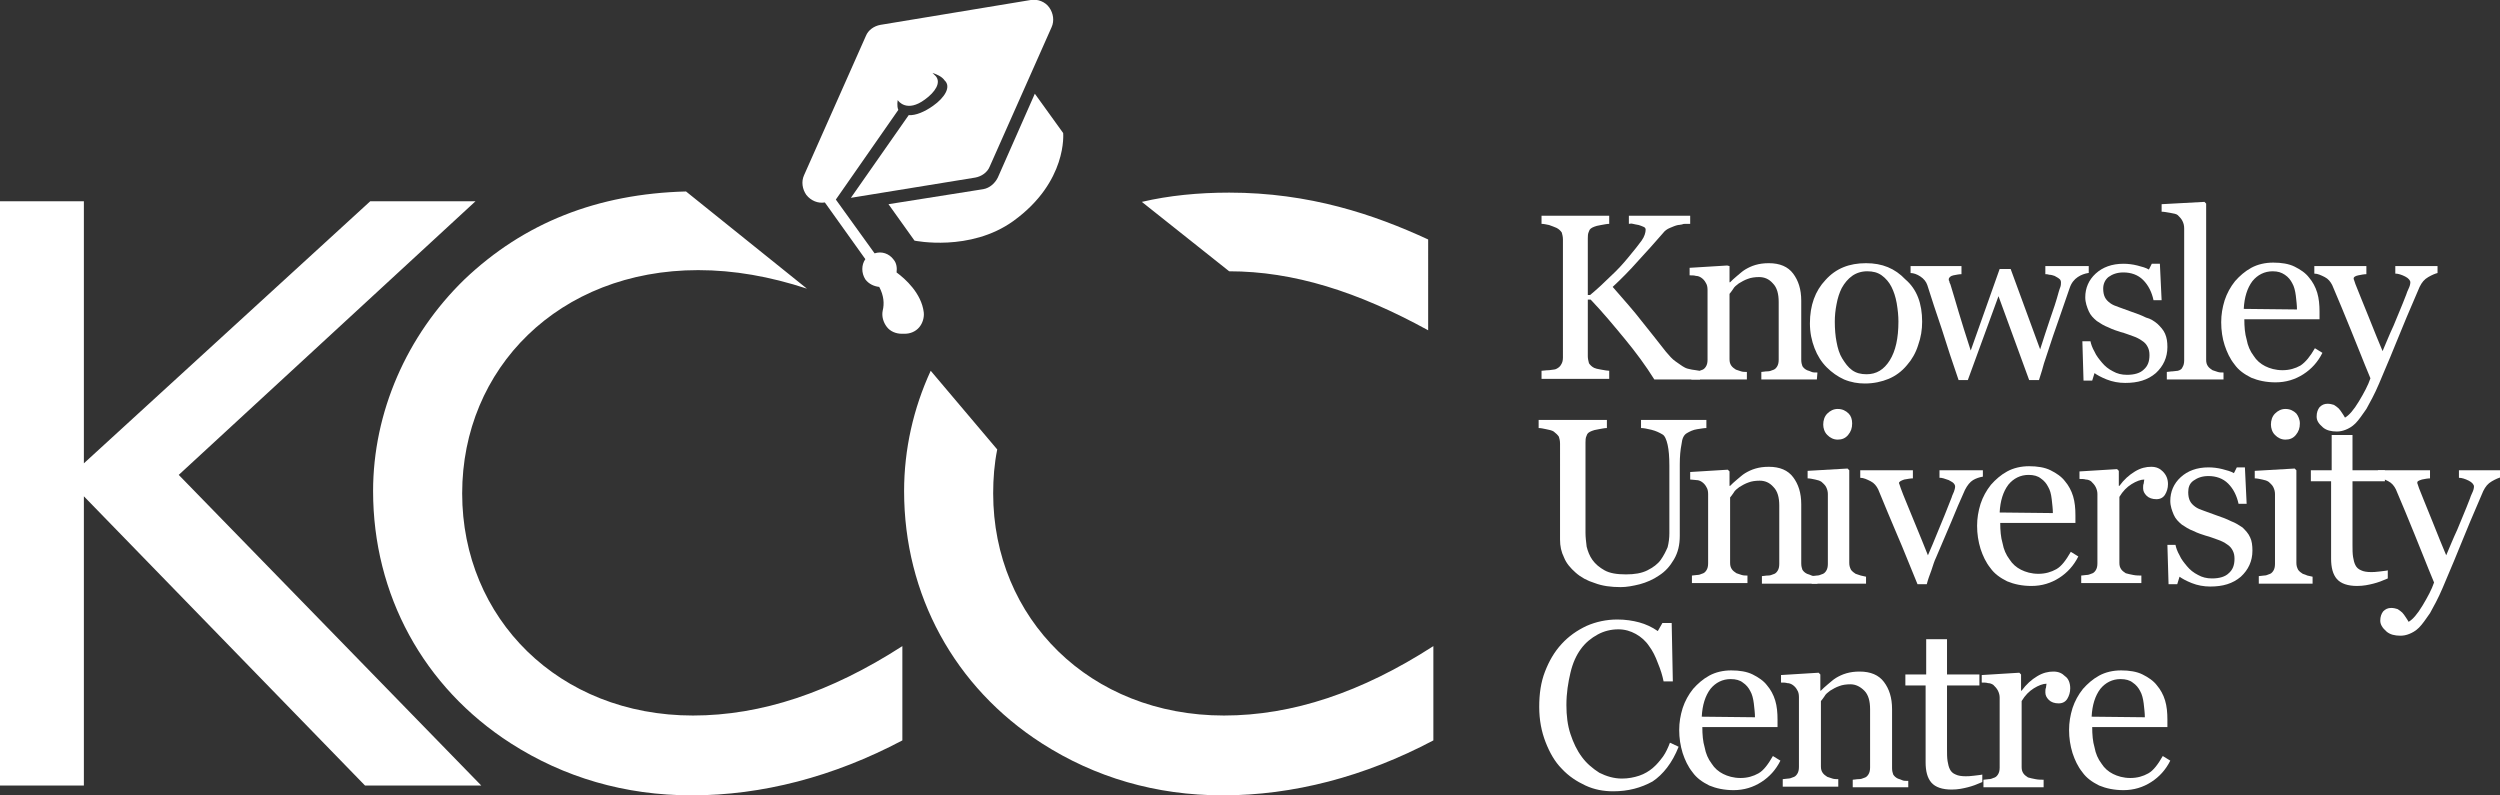 <?xml version="1.0" encoding="utf-8"?>
<!-- Generator: Adobe Illustrator 19.2.1, SVG Export Plug-In . SVG Version: 6.00 Build 0)  -->
<svg version="1.1" id="Layer_1" xmlns="http://www.w3.org/2000/svg" xmlns:xlink="http://www.w3.org/1999/xlink" x="0px" y="0px"
	 viewBox="0 0 432.2 137.5" style="enable-background:new 0 0 432.2 137.5;" xml:space="preserve">
<rect x="0" y="0" width="432.2" height="137.5" fill="#333333" stroke="none"/>
<style type="text/css">
	.st0{fill:#FFFFFF;}
</style>
<g>
	<path class="st0" d="M82.2,34.8H64L14.5,80.1V34.8H0v101h14.5v-50l48.6,50h20.1L30.9,82.1L82.2,34.8z M79.9,85.3
		c0-21.6,16.7-38.6,40.8-38.6c6.2,0,12.4,1.1,18.8,3.2l-20.9-16.8c-15.3,0.4-28,5.4-38.3,15.2c-10,9.7-15.8,23-15.8,36.6
		c0,17.9,8.7,33.9,23.8,43.6c9.2,5.9,19.7,9,31.3,9c12.1,0,24.5-3.2,36.4-9.5v-16.3c-12.4,8-24.4,12-36.2,12
		C96.6,123.7,79.9,106.9,79.9,85.3z M171.7,85.3c0-2.6,0.2-5.1,0.7-7.6l-11.5-13.6c-3,6.5-4.6,13.6-4.6,20.8
		c0,17.9,8.7,33.9,23.8,43.6c9.2,5.9,19.7,9,31.3,9c12.1,0,24.5-3.2,36.4-9.5v-16.3c-12.4,8-24.4,12-36.2,12
		C188.4,123.7,171.7,106.9,171.7,85.3z M197.4,34.9l15.1,12c11.1,0,22.2,3.5,34.4,10.2V41.4c-9.3-4.3-20.5-8.1-34.4-8.1
		C207.2,33.3,202.1,33.8,197.4,34.9z"/>
	<g>
		<g>
			<path class="st0" d="M153.6,35.3l4.5,6.3c0,0,9.6,2,17.1-3.4c9.4-6.8,8.6-15.2,8.6-15.2l-4.9-6.8l-6.4,14.5c-0.5,1-1.4,1.8-2.5,2
				L153.6,35.3z"/>
			<path class="st0" d="M161.3,18.3c-1.4,1-3,1.7-4.2,1.6l-10,14.3l21.5-3.5c1.1-0.2,2.1-0.9,2.5-1.9l10.7-24.1
				c0.5-1.1,0.3-2.4-0.4-3.4s-2-1.5-3.2-1.3l-26,4.3c-1.1,0.2-2.1,0.9-2.5,1.9L139,30.3c-0.5,1.1-0.3,2.4,0.4,3.4
				c0.8,1,2,1.5,3.2,1.3l7,9.8c-0.7,1-0.7,2.4,0,3.5c0.6,0.8,1.5,1.2,2.4,1.3c0.8,1.5,0.9,2.9,0.6,4.1c-0.2,1,0.1,2,0.7,2.8
				c0.6,0.8,1.6,1.2,2.6,1.2h0.5c1,0,1.9-0.4,2.5-1.1s0.9-1.7,0.8-2.6c-0.4-3.3-3.2-5.8-4.7-6.9c0.1-0.8,0-1.6-0.5-2.2
				c-0.8-1.1-2.1-1.5-3.3-1.1l-6.7-9.3L155.3,19c-0.3-0.7-0.1-1.7-0.1-1.7c0.1,0.2,1.6,2.2,4.7-0.1c1.8-1.3,2.8-2.9,1.9-4
				c-0.2-0.2-0.4-0.4-0.6-0.6c0.9,0.3,1.7,0.7,2.1,1.3C164.5,15,163.3,16.9,161.3,18.3z"/>
		</g>
	</g>
	<g>
		<path class="st0" d="M293.9,65.6H286c-1.5-2.4-3.2-4.7-5.1-7s-3.8-4.6-5.9-6.8h-0.5v9.8c0,0.4,0.1,0.8,0.2,1.2
			c0.2,0.3,0.5,0.6,0.9,0.8c0.2,0.1,0.6,0.2,1.2,0.3s1.1,0.2,1.4,0.2v1.4h-11.7v-1.4c0.3,0,0.7-0.1,1.3-0.1c0.6-0.1,1-0.1,1.2-0.2
			c0.4-0.2,0.7-0.4,0.9-0.8c0.2-0.3,0.3-0.7,0.3-1.2V41.4c0-0.5-0.1-0.8-0.2-1.2c-0.2-0.3-0.5-0.6-0.9-0.8s-0.8-0.3-1.3-0.5
			c-0.5-0.1-0.9-0.2-1.3-0.2v-1.4h11.7v1.4c-0.4,0-0.8,0.1-1.4,0.2c-0.6,0.1-1,0.2-1.2,0.3c-0.5,0.2-0.8,0.4-0.9,0.8
			c-0.2,0.4-0.2,0.8-0.2,1.2V51h0.4c1.2-1,2.4-2.1,3.5-3.2c1.2-1.1,2.2-2.2,3.1-3.3c1-1.2,1.8-2.2,2.3-2.9s0.7-1.4,0.7-1.9
			c0-0.2-0.1-0.4-0.4-0.5c-0.2-0.1-0.5-0.2-0.8-0.3c-0.4-0.1-0.7-0.1-1-0.2s-0.5,0-0.7,0v-1.4h10.6v1.4c0,0-0.1,0-0.3,0
			c-0.1,0-0.3,0-0.5,0s-0.4,0-0.6,0.1c-0.2,0-0.4,0.1-0.7,0.1c-0.5,0.1-0.9,0.3-1.4,0.5s-0.9,0.5-1.2,0.9c-1.4,1.6-2.8,3.2-4.3,4.8
			c-1.5,1.7-3,3.2-4.4,4.5c2,2.3,3.7,4.2,5,5.9c1.3,1.6,2.7,3.4,4.2,5.3c0.6,0.7,1.1,1.3,1.7,1.7s1.1,0.8,1.5,1
			c0.3,0.2,0.8,0.3,1.3,0.4c0.5,0.1,0.9,0.1,1.3,0.2L293.9,65.6L293.9,65.6z"/>
		<path class="st0" d="M314.1,65.6h-9.6v-1.3c0.3,0,0.6-0.1,1-0.1s0.7-0.1,0.9-0.2c0.4-0.1,0.6-0.3,0.8-0.6c0.2-0.3,0.3-0.7,0.3-1.2
			v-10c0-1.4-0.3-2.5-1-3.2c-0.7-0.8-1.5-1.1-2.4-1.1c-0.7,0-1.4,0.1-1.9,0.3c-0.6,0.2-1.1,0.5-1.6,0.8c-0.4,0.3-0.8,0.6-1,1
			c-0.3,0.4-0.4,0.6-0.6,0.8v11.3c0,0.5,0.1,0.8,0.3,1.1c0.2,0.3,0.5,0.5,0.8,0.7c0.3,0.1,0.6,0.2,0.9,0.3s0.7,0.1,1,0.1v1.3h-9.6
			v-1.3c0.3,0,0.6-0.1,0.9-0.1s0.6-0.1,0.8-0.2c0.4-0.1,0.6-0.3,0.8-0.6s0.3-0.7,0.3-1.2V50.1c0-0.5-0.1-0.9-0.3-1.2
			c-0.2-0.4-0.5-0.7-0.8-0.9s-0.6-0.3-0.9-0.3c-0.3-0.1-0.7-0.1-1.1-0.1v-1.3l6.5-0.4L299,46v2.8h0.1c0.3-0.3,0.7-0.7,1.2-1.1
			c0.5-0.4,0.9-0.8,1.4-1.1s1.1-0.6,1.8-0.8c0.7-0.2,1.4-0.3,2.3-0.3c1.9,0,3.3,0.6,4.2,1.8c0.9,1.2,1.4,2.7,1.4,4.7v10.2
			c0,0.5,0.1,0.8,0.2,1.1c0.2,0.3,0.4,0.5,0.8,0.7c0.3,0.1,0.6,0.2,0.8,0.3c0.2,0.1,0.6,0.1,1,0.1L314.1,65.6L314.1,65.6z"/>
		<path class="st0" d="M332.3,55.6c0,1.4-0.2,2.7-0.7,4.1c-0.4,1.3-1.1,2.5-1.9,3.4c-0.9,1.1-2,1.9-3.2,2.4s-2.6,0.8-4.1,0.8
			c-1.2,0-2.4-0.2-3.6-0.7c-1.1-0.5-2.1-1.2-3-2.1c-0.9-0.9-1.6-2-2.1-3.3s-0.8-2.7-0.8-4.3c0-3.1,0.9-5.6,2.7-7.5
			c1.8-2,4.1-2.9,7-2.9c2.8,0,5,0.9,6.8,2.8C331.4,50,332.3,52.5,332.3,55.6z M328.2,55.6c0-1-0.1-2-0.3-3.2c-0.2-1.1-0.5-2-0.9-2.8
			s-1-1.5-1.7-2s-1.5-0.7-2.5-0.7s-1.9,0.3-2.6,0.8s-1.3,1.2-1.8,2.1c-0.4,0.8-0.7,1.7-0.9,2.8c-0.2,1-0.3,2-0.3,3
			c0,1.3,0.1,2.5,0.3,3.5c0.2,1.1,0.5,2.1,1,2.9c0.5,0.8,1,1.5,1.7,2s1.5,0.7,2.5,0.7c1.7,0,3-0.8,4-2.4
			C327.7,60.7,328.2,58.5,328.2,55.6z"/>
		<path class="st0" d="M361,47.2c-0.6,0.1-1.2,0.3-1.8,0.7c-0.6,0.4-1.1,1-1.4,1.9c-0.7,2-1.3,3.8-1.9,5.5s-1.3,3.7-2,5.9
			c-0.2,0.7-0.5,1.4-0.7,2.2c-0.2,0.8-0.5,1.6-0.7,2.3h-1.7l-5.3-14.5l-5.3,14.5h-1.6c-1-2.9-2-5.9-2.9-8.8c-1-2.9-1.8-5.4-2.5-7.6
			c-0.2-0.6-0.6-1.1-1.2-1.5s-1.2-0.6-1.7-0.6V46h8.8v1.4c-0.4,0-0.9,0.1-1.4,0.2c-0.5,0.1-0.8,0.4-0.8,0.7c0,0.1,0,0.2,0.1,0.3
			c0,0.2,0.1,0.4,0.2,0.6c0.4,1.4,0.9,2.9,1.4,4.7c0.5,1.7,1.2,3.9,2.1,6.7l5-14.1h1.9l5.1,13.9c0.6-1.8,1.1-3.5,1.7-5.2
			s1.1-3.2,1.5-4.7c0.1-0.3,0.2-0.7,0.3-0.9c0.1-0.3,0.1-0.6,0.1-0.8s-0.1-0.5-0.3-0.6c-0.2-0.2-0.5-0.3-0.8-0.5
			c-0.3-0.1-0.6-0.2-0.9-0.2c-0.3-0.1-0.5-0.1-0.7-0.1V46h7.5v1.2H361z"/>
		<path class="st0" d="M373,56c0.5,0.5,1,1,1.3,1.7s0.4,1.4,0.4,2.3c0,1.8-0.7,3.3-2,4.5c-1.4,1.2-3.1,1.7-5.3,1.7
			c-1.1,0-2.2-0.2-3.2-0.6s-1.7-0.8-2.1-1.1l-0.4,1.3h-1.5L360,59h1.4c0.1,0.5,0.3,1.1,0.7,1.8c0.3,0.7,0.8,1.3,1.3,1.9
			c0.5,0.6,1.1,1.1,1.9,1.5c0.7,0.4,1.5,0.6,2.4,0.6c1.3,0,2.3-0.3,2.9-0.9c0.7-0.6,1-1.4,1-2.5c0-0.6-0.1-1-0.3-1.4
			c-0.2-0.4-0.5-0.8-1-1.1c-0.4-0.3-1-0.6-1.6-0.8s-1.3-0.5-2.1-0.7c-0.6-0.2-1.3-0.4-2.1-0.8c-0.8-0.3-1.4-0.7-2-1.1
			c-0.6-0.5-1.1-1-1.4-1.7s-0.6-1.5-0.6-2.4c0-1.6,0.6-3,1.8-4.1c1.2-1.1,2.8-1.7,4.8-1.7c0.8,0,1.6,0.1,2.4,0.3s1.5,0.4,2,0.7
			l0.5-1h1.4l0.3,6.3h-1.4c-0.3-1.4-0.9-2.6-1.8-3.5s-2.1-1.3-3.4-1.3c-1.1,0-1.9,0.3-2.6,0.8c-0.6,0.5-0.9,1.2-0.9,2
			c0,0.6,0.1,1.1,0.3,1.5c0.2,0.4,0.5,0.7,0.9,1s0.9,0.5,1.5,0.7s1.4,0.5,2.2,0.8c0.9,0.3,1.7,0.6,2.5,1
			C371.8,55.1,372.4,55.5,373,56z"/>
		<path class="st0" d="M384.2,65.6h-9.6v-1.3c0.3,0,0.6-0.1,1-0.1c0.3,0,0.6-0.1,0.9-0.1c0.4-0.1,0.7-0.3,0.8-0.6
			c0.2-0.3,0.3-0.7,0.3-1.2V39.5c0-0.5-0.1-0.9-0.3-1.3c-0.2-0.4-0.5-0.7-0.8-1c-0.2-0.2-0.7-0.3-1.3-0.4c-0.6-0.1-1.1-0.2-1.5-0.2
			v-1.3l7.4-0.4l0.3,0.3v27c0,0.5,0.1,0.8,0.3,1.1s0.5,0.5,0.8,0.7c0.3,0.1,0.6,0.2,0.9,0.3s0.6,0.1,1,0.1v1.2H384.2z"/>
		<path class="st0" d="M401.5,61c-0.8,1.6-1.9,2.8-3.3,3.7c-1.4,0.9-3,1.4-4.8,1.4c-1.6,0-3-0.3-4.2-0.8c-1.2-0.6-2.2-1.3-2.9-2.3
			c-0.8-1-1.3-2.1-1.7-3.3s-0.6-2.6-0.6-4c0-1.3,0.2-2.5,0.6-3.8c0.4-1.2,1-2.3,1.8-3.3c0.8-0.9,1.7-1.7,2.8-2.3
			c1.1-0.6,2.4-0.9,3.8-0.9s2.7,0.2,3.7,0.7s1.9,1.1,2.5,1.9c0.6,0.7,1.1,1.6,1.4,2.6s0.4,2.1,0.4,3.3v1.3h-13
			c0,1.3,0.1,2.5,0.4,3.5c0.2,1.1,0.6,2,1.2,2.8c0.5,0.8,1.2,1.4,2,1.8c0.8,0.4,1.8,0.7,3,0.7s2.2-0.3,3.1-0.8
			c0.9-0.6,1.7-1.6,2.5-3L401.5,61z M397.1,53.5c0-0.7-0.1-1.5-0.2-2.4c-0.1-0.8-0.3-1.6-0.6-2.1c-0.3-0.6-0.7-1.1-1.3-1.5
			s-1.2-0.6-2.1-0.6c-1.4,0-2.6,0.6-3.5,1.7c-0.9,1.2-1.4,2.8-1.5,4.8L397.1,53.5L397.1,53.5z"/>
		<path class="st0" d="M400.5,72c0-0.7,0.2-1.2,0.5-1.6c0.4-0.4,0.8-0.6,1.4-0.6c0.4,0,0.8,0.1,1.1,0.2c0.3,0.2,0.6,0.4,0.8,0.6
			c0.2,0.2,0.4,0.5,0.6,0.8s0.4,0.6,0.5,0.8c0.7-0.4,1.5-1.3,2.4-2.8s1.6-2.8,2-4c-1.3-3.1-2.4-6-3.4-8.4c-1-2.5-2.1-5.1-3.2-7.7
			c-0.3-0.6-0.7-1.1-1.3-1.4c-0.6-0.3-1.2-0.6-1.8-0.6V46h9v1.4c-0.4,0-0.9,0.1-1.4,0.2s-0.8,0.3-0.8,0.5c0,0.1,0,0.2,0.1,0.4
			s0.1,0.4,0.2,0.6c0.5,1.3,1.3,3.2,2.3,5.7s1.8,4.5,2.4,5.9c0.6-1.4,1.2-2.9,1.9-4.4c0.6-1.5,1.4-3.3,2.2-5.4
			c0.1-0.3,0.2-0.6,0.4-1c0.2-0.4,0.3-0.8,0.3-1.1s-0.3-0.7-0.9-1s-1.2-0.5-1.7-0.5V46h7.3v1.2c-0.4,0.1-0.9,0.3-1.6,0.7
			s-1.1,0.9-1.5,1.7c-1.6,3.7-3,7-4.2,10s-2.2,5.2-2.8,6.7c-0.8,1.9-1.6,3.3-2.2,4.4c-0.7,1-1.3,1.9-1.9,2.5s-1.2,0.9-1.7,1.1
			s-1,0.3-1.5,0.3c-1,0-1.8-0.2-2.4-0.7C400.8,73.2,400.5,72.7,400.5,72z"/>
		<path class="st0" d="M295,74c-0.4,0-0.9,0.1-1.6,0.2s-1.3,0.4-1.8,0.7c-0.5,0.3-0.8,0.9-0.9,1.9c-0.2,1-0.3,2.1-0.3,3.5v12.3
			c0,1.6-0.3,2.9-1,4.1s-1.5,2.1-2.6,2.8c-1,0.7-2.2,1.2-3.3,1.5c-1.2,0.3-2.3,0.5-3.3,0.5c-1.7,0-3.2-0.2-4.5-0.7
			c-1.3-0.4-2.4-1-3.3-1.8s-1.6-1.6-2-2.6c-0.5-1-0.7-2-0.7-3.1V76.7c0-0.5-0.1-0.9-0.2-1.2c-0.2-0.3-0.5-0.6-0.9-0.9
			c-0.3-0.2-0.8-0.3-1.3-0.4S266.4,74,266,74v-1.4h11.8V74c-0.4,0-0.8,0.1-1.4,0.2s-1,0.2-1.2,0.3c-0.5,0.2-0.8,0.4-0.9,0.8
			c-0.2,0.4-0.2,0.8-0.2,1.2v15.6c0,0.8,0.1,1.5,0.2,2.4c0.2,0.8,0.5,1.6,1,2.3c0.5,0.7,1.2,1.3,2.1,1.8s2.1,0.7,3.7,0.7
			c1.5,0,2.7-0.2,3.7-0.7s1.8-1.1,2.3-1.8c0.5-0.7,0.9-1.5,1.2-2.2c0.2-0.8,0.3-1.6,0.3-2.4V80.5c0-1.5-0.1-2.7-0.3-3.6
			c-0.2-0.9-0.5-1.6-0.9-1.8c-0.5-0.3-1.1-0.6-1.9-0.8c-0.8-0.2-1.4-0.3-1.8-0.3v-1.4H295V74z"/>
		<path class="st0" d="M314.2,100.9h-9.6v-1.3c0.3,0,0.6-0.1,1-0.1s0.7-0.1,0.9-0.2c0.4-0.1,0.6-0.3,0.8-0.6s0.3-0.7,0.3-1.2V87.4
			c0-1.4-0.3-2.5-1-3.2c-0.7-0.8-1.5-1.1-2.4-1.1c-0.7,0-1.4,0.1-1.9,0.3c-0.6,0.2-1.1,0.5-1.6,0.8c-0.4,0.3-0.8,0.6-1,1
			c-0.3,0.4-0.4,0.6-0.6,0.8v11.3c0,0.5,0.1,0.8,0.3,1.1c0.2,0.3,0.5,0.5,0.8,0.7c0.3,0.1,0.6,0.2,0.9,0.3c0.3,0.1,0.7,0.1,1,0.1
			v1.3h-9.6v-1.3c0.3,0,0.6-0.1,0.9-0.1s0.6-0.1,0.8-0.2c0.4-0.1,0.6-0.3,0.8-0.6c0.2-0.3,0.3-0.7,0.3-1.2v-12
			c0-0.5-0.1-0.9-0.3-1.2c-0.2-0.4-0.5-0.7-0.8-0.9c-0.3-0.2-0.6-0.3-0.9-0.3s-0.7-0.1-1.1-0.1v-1.3l6.5-0.4l0.3,0.3V84h0.1
			c0.3-0.3,0.7-0.7,1.2-1.1s0.9-0.8,1.4-1.1c0.5-0.3,1.1-0.6,1.8-0.8c0.7-0.2,1.4-0.3,2.3-0.3c1.9,0,3.3,0.6,4.2,1.8
			c0.9,1.2,1.4,2.7,1.4,4.7v10.2c0,0.5,0.1,0.8,0.2,1.1c0.2,0.3,0.4,0.5,0.8,0.7c0.3,0.1,0.6,0.2,0.8,0.3c0.2,0.1,0.6,0.1,1,0.1
			L314.2,100.9L314.2,100.9z"/>
		<path class="st0" d="M322.7,100.9h-9.5v-1.3c0.3,0,0.6-0.1,0.9-0.1s0.6-0.1,0.8-0.2c0.4-0.1,0.6-0.3,0.8-0.6
			c0.2-0.3,0.3-0.7,0.3-1.2V85.4c0-0.4-0.1-0.8-0.3-1.2c-0.2-0.4-0.5-0.6-0.8-0.9c-0.3-0.2-0.6-0.3-1.1-0.4s-0.9-0.2-1.3-0.2v-1.3
			l6.9-0.4l0.3,0.3v16c0,0.5,0.1,0.8,0.3,1.2c0.2,0.3,0.5,0.5,0.8,0.7c0.3,0.1,0.6,0.2,0.9,0.3c0.3,0.1,0.6,0.1,0.9,0.2v1.2H322.7z
			 M320.2,73.2c0,0.8-0.2,1.4-0.7,2s-1.1,0.8-1.8,0.8c-0.7,0-1.3-0.3-1.8-0.8s-0.7-1.2-0.7-1.8c0-0.7,0.2-1.4,0.7-1.9
			s1.1-0.8,1.8-0.8c0.8,0,1.4,0.3,1.9,0.8C320,71.9,320.2,72.5,320.2,73.2z"/>
		<path class="st0" d="M342.8,82.4c-0.6,0.1-1.2,0.3-1.7,0.6c-0.5,0.3-1,0.9-1.4,1.7c-0.8,1.8-1.6,3.6-2.4,5.6
			c-0.8,1.9-1.7,4-2.6,6.1c-0.3,0.6-0.5,1.3-0.8,2.2c-0.3,0.8-0.6,1.6-0.8,2.4h-1.6c-1.3-3.1-2.4-6-3.5-8.5
			c-1.1-2.6-2.2-5.2-3.3-7.9c-0.3-0.6-0.7-1.1-1.3-1.4c-0.6-0.3-1.2-0.6-1.8-0.6v-1.3h9.1v1.4c-0.4,0-0.9,0.1-1.5,0.2
			c-0.6,0.2-0.9,0.4-0.9,0.6c0,0,0,0.1,0.1,0.3c0.1,0.2,0.1,0.4,0.2,0.6c0.5,1.4,1.3,3.2,2.3,5.7c1,2.4,1.8,4.4,2.4,5.9
			c0.5-1.1,1.1-2.6,1.8-4.3c0.7-1.7,1.5-3.6,2.3-5.7c0.1-0.4,0.3-0.7,0.4-1s0.2-0.6,0.2-0.9c0-0.2-0.1-0.4-0.3-0.6
			c-0.2-0.2-0.5-0.3-0.8-0.5c-0.3-0.1-0.6-0.2-0.9-0.3c-0.3-0.1-0.5-0.1-0.7-0.1v-1.3h7.5L342.8,82.4L342.8,82.4z"/>
		<path class="st0" d="M359.3,96.2c-0.8,1.6-1.9,2.8-3.3,3.7c-1.4,0.9-3,1.4-4.8,1.4c-1.6,0-3-0.3-4.2-0.8c-1.2-0.6-2.2-1.3-2.9-2.3
			c-0.8-1-1.3-2.1-1.7-3.3c-0.4-1.3-0.6-2.6-0.6-4c0-1.3,0.2-2.5,0.6-3.8c0.4-1.2,1-2.3,1.8-3.3c0.8-0.9,1.7-1.7,2.8-2.3
			s2.4-0.9,3.8-0.9s2.7,0.2,3.7,0.7s1.9,1.1,2.5,1.9c0.6,0.7,1.1,1.6,1.4,2.6s0.4,2.1,0.4,3.3v1.3h-13c0,1.3,0.1,2.5,0.4,3.5
			c0.2,1.1,0.6,2,1.2,2.8c0.5,0.8,1.2,1.4,2,1.8s1.8,0.7,3,0.7s2.2-0.3,3.1-0.8s1.7-1.6,2.5-3L359.3,96.2z M354.9,88.7
			c0-0.7-0.1-1.5-0.2-2.4s-0.3-1.6-0.6-2.1c-0.3-0.6-0.7-1.1-1.3-1.5c-0.5-0.4-1.2-0.6-2.1-0.6c-1.4,0-2.6,0.6-3.5,1.7
			c-0.9,1.2-1.4,2.8-1.5,4.8L354.9,88.7L354.9,88.7z"/>
		<path class="st0" d="M374.8,83.7c0,0.7-0.2,1.3-0.5,1.8s-0.8,0.8-1.5,0.8s-1.3-0.2-1.7-0.6c-0.4-0.4-0.6-0.8-0.6-1.3
			c0-0.3,0-0.6,0.1-0.8c0-0.2,0.1-0.5,0.1-0.7c-0.6,0-1.4,0.3-2.2,0.8s-1.5,1.2-2.1,2.2v11.4c0,0.5,0.1,0.8,0.3,1.1
			c0.2,0.3,0.5,0.5,0.8,0.7c0.3,0.1,0.8,0.2,1.3,0.3c0.5,0.1,1,0.1,1.4,0.1v1.3h-10.4v-1.3c0.3,0,0.6-0.1,0.9-0.1s0.6-0.1,0.8-0.2
			c0.4-0.1,0.6-0.3,0.8-0.6c0.2-0.3,0.3-0.7,0.3-1.2v-12c0-0.4-0.1-0.8-0.3-1.2c-0.2-0.4-0.5-0.7-0.8-1c-0.3-0.2-0.6-0.3-0.9-0.3
			c-0.3-0.1-0.7-0.1-1.1-0.1v-1.3l6.5-0.4l0.3,0.3V84h0.1c0.8-1.1,1.7-1.9,2.7-2.5s1.9-0.8,2.8-0.8s1.5,0.3,2,0.8
			C374.5,82.1,374.8,82.8,374.8,83.7z"/>
		<path class="st0" d="M387.7,91.2c0.5,0.5,1,1,1.3,1.7c0.3,0.6,0.4,1.4,0.4,2.3c0,1.8-0.7,3.3-2,4.5c-1.4,1.2-3.1,1.7-5.3,1.7
			c-1.1,0-2.2-0.2-3.2-0.6s-1.7-0.8-2.1-1.1l-0.4,1.3h-1.5l-0.2-6.8h1.4c0.1,0.5,0.3,1.1,0.7,1.8c0.3,0.7,0.8,1.3,1.3,1.9
			s1.1,1.1,1.9,1.5c0.7,0.4,1.5,0.6,2.4,0.6c1.3,0,2.3-0.3,2.9-0.9c0.7-0.6,1-1.4,1-2.5c0-0.6-0.1-1-0.3-1.4c-0.2-0.4-0.5-0.8-1-1.1
			c-0.4-0.3-1-0.6-1.6-0.8c-0.6-0.2-1.3-0.5-2.1-0.7c-0.6-0.2-1.3-0.4-2.1-0.8c-0.8-0.3-1.4-0.7-2-1.1c-0.6-0.5-1.1-1-1.4-1.7
			s-0.6-1.5-0.6-2.4c0-1.6,0.6-3,1.8-4.1c1.2-1.1,2.8-1.7,4.8-1.7c0.8,0,1.6,0.1,2.4,0.3c0.8,0.2,1.5,0.4,2,0.7l0.5-1h1.4l0.3,6.3
			H387c-0.3-1.4-0.9-2.6-1.8-3.5s-2.1-1.3-3.4-1.3c-1.1,0-1.9,0.3-2.6,0.8s-0.9,1.2-0.9,2c0,0.6,0.1,1.1,0.3,1.5
			c0.2,0.4,0.5,0.7,0.9,1s0.9,0.5,1.5,0.7s1.4,0.5,2.2,0.8c0.9,0.3,1.7,0.6,2.5,1C386.5,90.4,387.1,90.8,387.7,91.2z"/>
		<path class="st0" d="M400,100.9h-9.5v-1.3c0.3,0,0.6-0.1,0.9-0.1s0.6-0.1,0.8-0.2c0.4-0.1,0.6-0.3,0.8-0.6
			c0.2-0.3,0.3-0.7,0.3-1.2V85.4c0-0.4-0.1-0.8-0.3-1.2c-0.2-0.4-0.5-0.6-0.8-0.9c-0.3-0.2-0.6-0.3-1.1-0.4s-0.9-0.2-1.3-0.2v-1.3
			l6.9-0.4l0.3,0.3v16c0,0.5,0.1,0.8,0.3,1.2c0.2,0.3,0.5,0.5,0.8,0.7c0.3,0.1,0.6,0.2,0.8,0.3c0.3,0.1,0.6,0.1,0.9,0.2v1.2H400z
			 M397.6,73.2c0,0.8-0.2,1.4-0.7,2s-1.1,0.8-1.8,0.8c-0.7,0-1.3-0.3-1.8-0.8s-0.7-1.2-0.7-1.8c0-0.7,0.2-1.4,0.7-1.9
			s1.1-0.8,1.8-0.8c0.8,0,1.4,0.3,1.9,0.8C397.3,71.9,397.6,72.5,397.6,73.2z"/>
		<path class="st0" d="M412.8,100c-0.9,0.4-1.7,0.7-2.5,0.9c-0.8,0.2-1.7,0.4-2.8,0.4c-1.6,0-2.8-0.4-3.5-1.2c-0.7-0.8-1-2-1-3.5
			V83.2h-3.5v-1.9h3.6v-6.1h3.6v6.1h5.6v1.9h-5.6v11c0,0.8,0,1.5,0.1,2.1s0.2,1,0.4,1.4c0.2,0.4,0.5,0.7,1,0.9
			c0.4,0.2,1,0.3,1.7,0.3c0.3,0,0.8,0,1.5-0.1c0.6-0.1,1.1-0.1,1.4-0.2L412.8,100L412.8,100z"/>
		<path class="st0" d="M411.5,107.3c0-0.7,0.2-1.2,0.5-1.6c0.4-0.4,0.8-0.6,1.4-0.6c0.4,0,0.8,0.1,1.1,0.2c0.3,0.2,0.6,0.4,0.8,0.6
			c0.2,0.2,0.4,0.5,0.6,0.8s0.4,0.6,0.5,0.8c0.7-0.4,1.5-1.3,2.4-2.8s1.6-2.8,2-4c-1.3-3.1-2.4-6-3.4-8.4c-1-2.5-2.1-5.1-3.2-7.7
			c-0.3-0.6-0.7-1.1-1.3-1.4s-1.2-0.6-1.8-0.6v-1.3h9v1.4c-0.4,0-0.9,0.1-1.4,0.2c-0.6,0.2-0.8,0.3-0.8,0.5c0,0.1,0,0.2,0.1,0.4
			c0.1,0.2,0.1,0.4,0.2,0.6c0.5,1.3,1.3,3.2,2.3,5.7s1.8,4.5,2.4,5.9c0.6-1.4,1.2-2.9,1.9-4.4c0.6-1.5,1.4-3.3,2.2-5.4
			c0.1-0.3,0.2-0.6,0.4-1c0.2-0.4,0.3-0.8,0.3-1.1c0-0.3-0.3-0.7-0.9-1s-1.2-0.5-1.7-0.5v-1.3h7.3v1.2c-0.4,0.1-0.9,0.3-1.6,0.7
			c-0.7,0.4-1.1,0.9-1.5,1.7c-1.6,3.7-3,7-4.2,10s-2.2,5.2-2.8,6.7c-0.8,1.9-1.6,3.3-2.2,4.4c-0.7,1-1.3,1.9-1.9,2.5
			s-1.2,0.9-1.7,1.1s-1,0.3-1.5,0.3c-1,0-1.8-0.2-2.4-0.7C411.8,108.5,411.5,107.9,411.5,107.3z"/>
		<path class="st0" d="M278.9,136.8c-1.7,0-3.3-0.3-4.8-1s-2.9-1.6-4.1-2.9c-1.2-1.2-2.1-2.8-2.8-4.6c-0.7-1.8-1.1-3.8-1.1-6.1
			c0-2.3,0.3-4.3,1-6.1c0.7-1.8,1.6-3.4,2.9-4.8c1.2-1.3,2.6-2.3,4.3-3.1c1.6-0.7,3.4-1.1,5.3-1.1c1.4,0,2.7,0.2,3.8,0.5
			s2.2,0.8,3.2,1.5l0.8-1.4h1.6l0.2,10.1h-1.6c-0.2-1-0.5-2-1-3.2c-0.4-1.1-0.9-2.1-1.5-2.9c-0.6-0.9-1.4-1.6-2.3-2.1
			s-1.9-0.8-3-0.8c-1.3,0-2.5,0.3-3.6,0.9s-2.1,1.4-2.9,2.5s-1.4,2.4-1.8,4.1s-0.7,3.5-0.7,5.6c0,1.8,0.2,3.5,0.7,5s1.1,2.8,2,4
			c0.8,1.1,1.9,2,3,2.7c1.2,0.6,2.5,1,3.9,1c1.1,0,2.1-0.2,3-0.5s1.7-0.8,2.3-1.3c0.7-0.6,1.2-1.2,1.8-2c0.5-0.7,0.9-1.6,1.2-2.4
			l1.5,0.7c-1.1,2.8-2.7,4.8-4.5,6C283.7,136.2,281.5,136.8,278.9,136.8z"/>
		<path class="st0" d="M307.8,131.5c-0.8,1.6-1.9,2.8-3.3,3.7s-3,1.4-4.8,1.4c-1.6,0-3-0.3-4.2-0.8c-1.2-0.6-2.2-1.3-2.9-2.3
			c-0.8-1-1.3-2.1-1.7-3.3c-0.4-1.3-0.6-2.6-0.6-4c0-1.3,0.2-2.5,0.6-3.8c0.4-1.2,1-2.3,1.8-3.3c0.8-0.9,1.7-1.7,2.8-2.3
			c1.1-0.6,2.4-0.9,3.8-0.9s2.7,0.2,3.7,0.7s1.9,1.1,2.5,1.9c0.6,0.7,1.1,1.6,1.4,2.6s0.4,2.1,0.4,3.3v1.3h-13
			c0,1.3,0.1,2.5,0.4,3.5c0.2,1.1,0.6,2,1.2,2.8c0.5,0.8,1.2,1.4,2,1.8c0.8,0.4,1.8,0.7,3,0.7s2.2-0.3,3.1-0.8s1.7-1.6,2.5-3
			L307.8,131.5z M303.4,124c0-0.7-0.1-1.5-0.2-2.4c-0.1-0.8-0.3-1.6-0.6-2.1c-0.3-0.6-0.7-1.1-1.3-1.5c-0.5-0.4-1.2-0.6-2.1-0.6
			c-1.4,0-2.6,0.6-3.5,1.7c-0.9,1.2-1.4,2.8-1.5,4.8L303.4,124L303.4,124z"/>
		<path class="st0" d="M329.9,136.1h-9.6v-1.3c0.3,0,0.6-0.1,1-0.1s0.7-0.1,0.9-0.2c0.4-0.1,0.6-0.3,0.8-0.6s0.3-0.7,0.3-1.2v-10.1
			c0-1.4-0.3-2.5-1-3.2s-1.5-1.1-2.4-1.1c-0.7,0-1.4,0.1-1.9,0.3c-0.6,0.2-1.1,0.5-1.6,0.8c-0.4,0.3-0.8,0.6-1,1
			c-0.3,0.4-0.4,0.6-0.6,0.8v11.3c0,0.5,0.1,0.8,0.3,1.1c0.2,0.3,0.5,0.5,0.8,0.7c0.3,0.1,0.6,0.2,0.9,0.3s0.7,0.1,1,0.1v1.3h-9.6
			v-1.3c0.3,0,0.6-0.1,0.9-0.1s0.6-0.1,0.8-0.2c0.4-0.1,0.6-0.3,0.8-0.6c0.2-0.3,0.3-0.7,0.3-1.2v-12.1c0-0.5-0.1-0.9-0.3-1.2
			c-0.2-0.4-0.5-0.7-0.8-0.9c-0.3-0.2-0.6-0.3-0.9-0.3c-0.3-0.1-0.7-0.1-1.1-0.1v-1.3l6.5-0.4l0.3,0.3v2.8h0.1
			c0.3-0.3,0.7-0.7,1.2-1.1s0.9-0.8,1.4-1.1c0.5-0.3,1.1-0.6,1.8-0.8s1.4-0.3,2.3-0.3c1.9,0,3.3,0.6,4.2,1.8
			c0.9,1.2,1.4,2.7,1.4,4.7v10.2c0,0.5,0.1,0.8,0.2,1.1c0.2,0.3,0.4,0.5,0.8,0.7c0.3,0.1,0.6,0.2,0.8,0.3c0.2,0.1,0.6,0.1,1,0.1
			L329.9,136.1L329.9,136.1z"/>
		<path class="st0" d="M342.7,135.2c-0.9,0.4-1.7,0.7-2.5,0.9s-1.7,0.4-2.8,0.4c-1.6,0-2.8-0.4-3.5-1.2s-1-2-1-3.5v-13.3h-3.5v-1.9
			h3.6v-6.1h3.6v6.1h5.6v1.9h-5.6v11c0,0.8,0,1.5,0.1,2.1s0.2,1,0.4,1.4c0.2,0.4,0.5,0.7,1,0.9c0.4,0.2,1,0.3,1.7,0.3
			c0.3,0,0.8,0,1.5-0.1c0.6-0.1,1.1-0.1,1.4-0.2L342.7,135.2L342.7,135.2z"/>
		<path class="st0" d="M357.9,119c0,0.7-0.2,1.3-0.5,1.8s-0.8,0.8-1.5,0.8s-1.3-0.2-1.7-0.6c-0.4-0.4-0.6-0.8-0.6-1.3
			c0-0.3,0-0.6,0.1-0.8c0-0.2,0.1-0.5,0.1-0.7c-0.6,0-1.4,0.3-2.2,0.8c-0.8,0.5-1.5,1.2-2.1,2.2v11.4c0,0.5,0.1,0.8,0.3,1.1
			c0.2,0.3,0.5,0.5,0.8,0.7c0.3,0.1,0.8,0.2,1.3,0.3s1,0.1,1.4,0.1v1.3h-10.4v-1.3c0.3,0,0.6-0.1,0.9-0.1s0.6-0.1,0.8-0.2
			c0.4-0.1,0.6-0.3,0.8-0.6c0.2-0.3,0.3-0.7,0.3-1.2v-12.1c0-0.4-0.1-0.8-0.3-1.2c-0.2-0.4-0.5-0.7-0.8-1c-0.3-0.2-0.6-0.3-0.9-0.3
			c-0.3-0.1-0.7-0.1-1.1-0.1v-1.3l6.5-0.4l0.3,0.3v2.8h0.1c0.8-1.1,1.7-1.9,2.7-2.5s1.9-0.8,2.8-0.8s1.5,0.3,2,0.8
			C357.6,117.3,357.9,118.1,357.9,119z"/>
		<path class="st0" d="M375.2,131.5c-0.8,1.6-1.9,2.8-3.3,3.7s-3,1.4-4.8,1.4c-1.6,0-3-0.3-4.2-0.8c-1.2-0.6-2.2-1.3-2.9-2.3
			c-0.8-1-1.3-2.1-1.7-3.3c-0.4-1.3-0.6-2.6-0.6-4c0-1.3,0.2-2.5,0.6-3.8c0.4-1.2,1-2.3,1.8-3.3c0.8-0.9,1.7-1.7,2.8-2.3
			c1.1-0.6,2.4-0.9,3.8-0.9s2.7,0.2,3.7,0.7s1.9,1.1,2.5,1.9c0.6,0.7,1.1,1.6,1.4,2.6s0.4,2.1,0.4,3.3v1.3h-13
			c0,1.3,0.1,2.5,0.4,3.5c0.2,1.1,0.6,2,1.2,2.8c0.5,0.8,1.2,1.4,2,1.8c0.8,0.4,1.8,0.7,3,0.7s2.2-0.3,3.1-0.8s1.7-1.6,2.5-3
			L375.2,131.5z M370.8,124c0-0.7-0.1-1.5-0.2-2.4c-0.1-0.8-0.3-1.6-0.6-2.1c-0.3-0.6-0.7-1.1-1.3-1.5c-0.5-0.4-1.2-0.6-2.1-0.6
			c-1.4,0-2.6,0.6-3.5,1.7c-0.9,1.2-1.4,2.8-1.5,4.8L370.8,124L370.8,124z"/>
	</g>
</g>
</svg>

